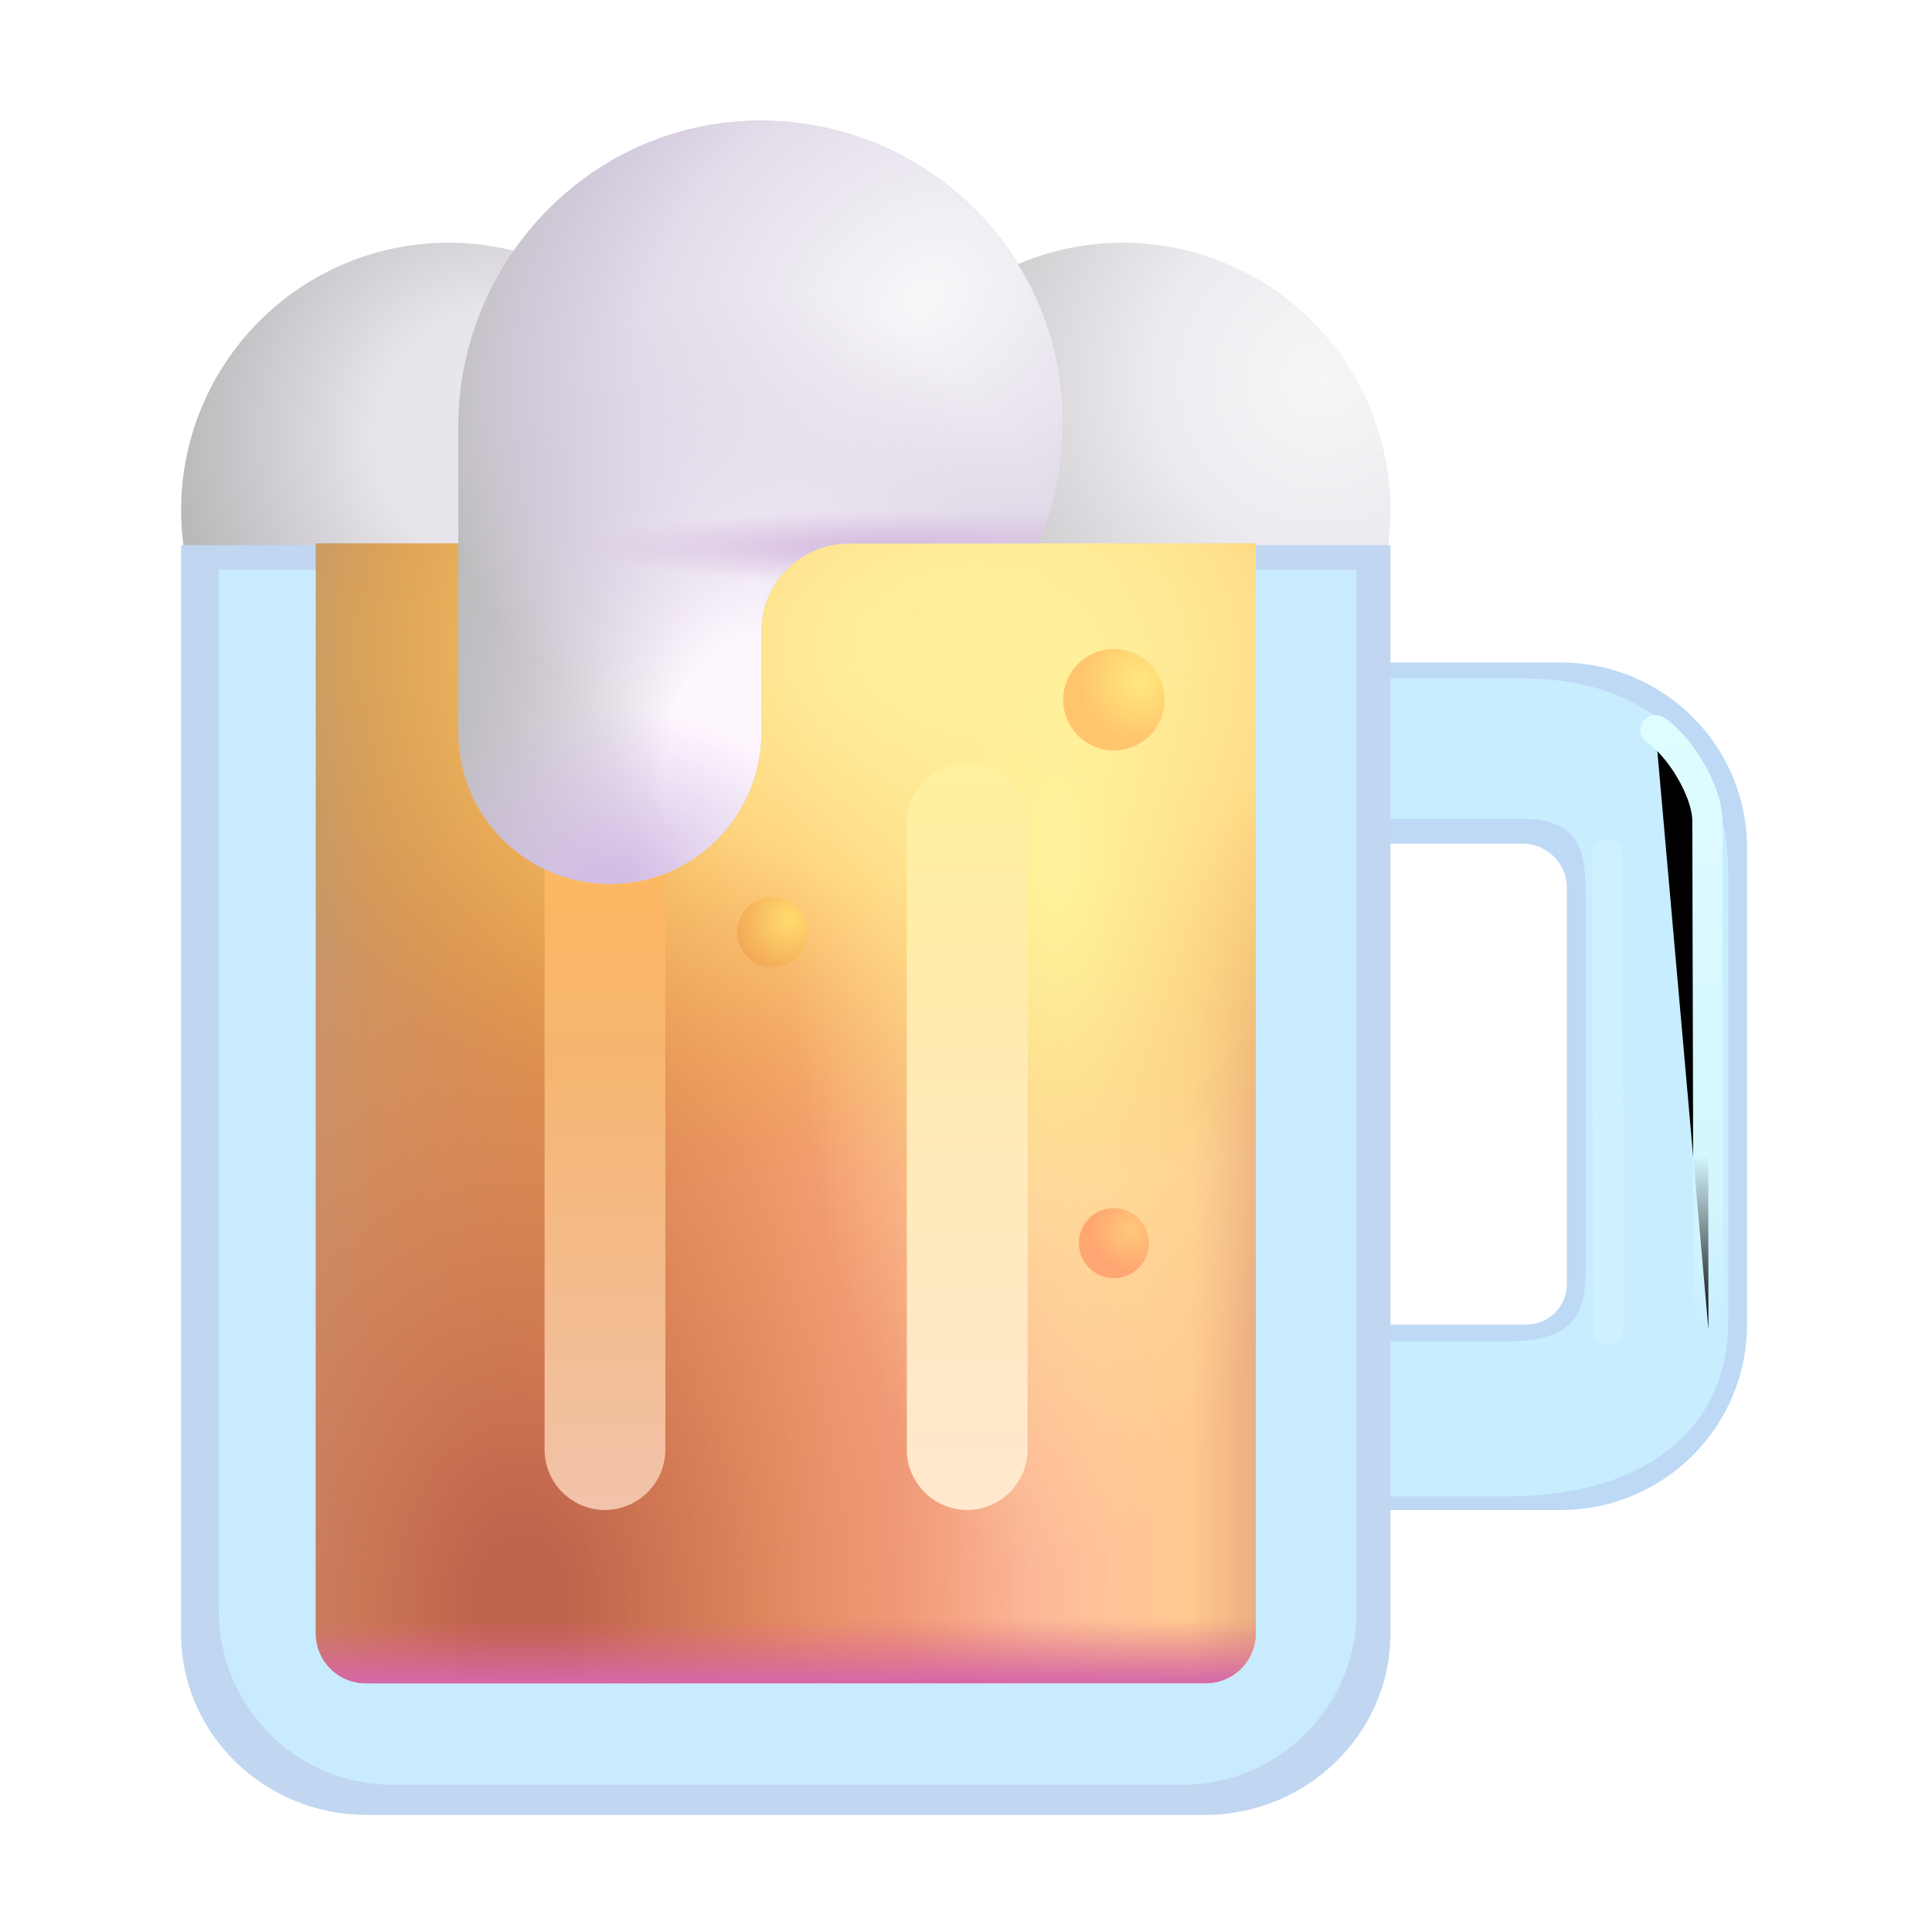 <svg width="100%" height="100%" viewBox="0 0 32 32" xmlns="http://www.w3.org/2000/svg"><path fill="url(#a)" d="M18.6 12.88a4.43 4.43 0 1 0 0-8.86 4.43 4.43 0 0 0 0 8.86"/><path fill="url(#b)" d="M7.43 12.88a4.43 4.43 0 1 0 0-8.86 4.43 4.43 0 0 0 0 8.86"/><path fill="#BDD9F5" d="M25.218 13.973c.41 0 .735.333.735.73v6.547c0 .408-.303.691-.703.691h-5.38c-.41 0-.734-.294-.734-.691v-6.547c0-.408.335-.73.735-.73zm.629-3H19.87c-1.708 0-3.091 1.374-3.091 3.07v7.898c0 1.696 1.383 3.07 3.09 3.07h5.977c1.707 0 3.09-1.374 3.09-3.07v-7.898c0-1.695-1.383-3.07-3.09-3.07"/><g filter="url(#c)"><path fill="#C7EDFF" d="M25.219 13.563c1.045 0 1.045.671 1.045 1.374v6.141c0 .813-.338 1.14-1.327 1.14h-5.251c-.368 0-.76-.333-.76-.689v-7.074c0-.365.3-.893.659-.893zm0-2.326h-5.635c-1.529 0-2.768 1.7-2.768 3.218v7.074c0 1.519 1.24 3.256 2.768 3.256h5.353c2.516 0 3.688-1.285 3.688-2.884v-7.446c0-1.743-1.078-3.218-3.406-3.218"/></g><path fill="#C1D6F0" d="M3 9.03v18.03c0 1.66 1.38 3 3.07 3h13.89c1.69 0 3.07-1.35 3.07-3V9.03z"/><g filter="url(#d)"><path fill="#C9EBFF" d="M3.625 9.438v17.254a2.88 2.88 0 0 0 2.888 2.87h13.068c1.59 0 2.888-1.291 2.888-2.87V9.438z"/></g><path fill="url(#e)" d="M5.23 27.05V9H20.8v18.05c0 .46-.37.83-.83.83H6.06c-.46 0-.83-.37-.83-.83"/><path fill="url(#f)" d="M5.23 27.05V9H20.8v18.05c0 .46-.37.83-.83.83H6.06c-.46 0-.83-.37-.83-.83"/><path fill="url(#g)" d="M5.23 27.05V9H20.8v18.05c0 .46-.37.83-.83.83H6.06c-.46 0-.83-.37-.83-.83"/><path fill="url(#h)" d="M5.23 27.05V9H20.8v18.05c0 .46-.37.83-.83.83H6.06c-.46 0-.83-.37-.83-.83"/><path fill="url(#i)" d="M5.23 27.05V9H20.8v18.05c0 .46-.37.83-.83.83H6.06c-.46 0-.83-.37-.83-.83"/><path fill="url(#j)" d="M5.23 27.05V9H20.8v18.05c0 .46-.37.83-.83.83H6.06c-.46 0-.83-.37-.83-.83"/><path fill="url(#k)" d="M10.02 25.01c-.55 0-1-.45-1-1V13.63c0-.55.45-1 1-1s1 .45 1 1v10.38c0 .55-.45 1-1 1"/><path fill="url(#l)" d="M16.02 25.01c-.55 0-1-.45-1-1V13.63c0-.55.45-1 1-1s1 .45 1 1v10.38c0 .55-.45 1-1 1"/><path fill="url(#m)" d="M18.45 21.17a.58.58 0 1 0 0-1.16.58.58 0 0 0 0 1.16"/><path fill="url(#n)" d="M12.79 16.02a.58.58 0 1 0 0-1.16.58.58 0 0 0 0 1.16"/><path fill="#BCBBBC" d="M17.61 7.01c0-2.78-2.26-5.03-5.05-5.01-2.76.02-4.97 2.31-4.97 5.08v5.05c0 1.38 1.12 2.51 2.51 2.51 1.38 0 2.51-1.12 2.51-2.51v-1.66C12.6 9.66 13.26 9 14.07 9h3.13c.27-.61.41-1.28.41-1.99"/><path fill="url(#o)" d="M17.61 7.01c0-2.78-2.26-5.03-5.05-5.01-2.76.02-4.97 2.31-4.97 5.08v5.05c0 1.38 1.12 2.51 2.51 2.51 1.38 0 2.51-1.12 2.51-2.51v-1.66C12.6 9.66 13.26 9 14.07 9h3.13c.27-.61.41-1.28.41-1.99"/><path fill="url(#p)" d="M17.61 7.01c0-2.78-2.26-5.03-5.05-5.01-2.76.02-4.97 2.31-4.97 5.08v5.05c0 1.38 1.12 2.51 2.51 2.51 1.38 0 2.51-1.12 2.51-2.51v-1.66C12.6 9.66 13.26 9 14.07 9h3.13c.27-.61.41-1.28.41-1.99"/><path fill="url(#q)" d="M17.61 7.01c0-2.78-2.26-5.03-5.05-5.01-2.76.02-4.97 2.31-4.97 5.08v5.05c0 1.38 1.12 2.51 2.51 2.51 1.38 0 2.51-1.12 2.51-2.51v-1.66C12.6 9.66 13.26 9 14.07 9h3.13c.27-.61.41-1.28.41-1.99"/><path fill="url(#r)" d="M17.61 7.01c0-2.78-2.26-5.03-5.05-5.01-2.76.02-4.97 2.31-4.97 5.08v5.05c0 1.38 1.12 2.51 2.51 2.51 1.38 0 2.51-1.12 2.51-2.51v-1.66C12.6 9.66 13.26 9 14.07 9h3.13c.27-.61.41-1.28.41-1.99"/><path fill="url(#s)" d="M18.45 12.43a.84.84 0 1 0 0-1.68.84.84 0 0 0 0 1.68"/><g filter="url(#t)"><path stroke="url(#u)" stroke-linecap="round" stroke-width=".5" d="M27.42 12.092c.387.251.86 1 .86 1.509 0 .51.017 5.5.017 8.417"/></g><g filter="url(#v)"><path stroke="#CEF0FF" stroke-linecap="round" stroke-width=".5" d="M26.622 14.137c0 .51.016 4.964.016 7.881"/></g><defs><radialGradient id="a" cx="0" cy="0" r="1" gradientTransform="rotate(113.416 8.865 10.339)scale(8.241)" gradientUnits="userSpaceOnUse"><stop stop-color="#F6F5F7"/><stop offset=".335" stop-color="#EDEBEF"/><stop offset=".907" stop-color="#BAB9BB"/></radialGradient><radialGradient id="b" cx="0" cy="0" r="1" gradientTransform="rotate(99.138 1.099 7.193)scale(5.951)" gradientUnits="userSpaceOnUse"><stop offset=".348" stop-color="#E8E5EC"/><stop offset=".907" stop-color="#BAB9BB"/></radialGradient><radialGradient id="g" cx="0" cy="0" r="1" gradientTransform="matrix(0 14.5 -9.781 0 8.625 26.625)" gradientUnits="userSpaceOnUse"><stop offset=".077" stop-color="#BF634C"/><stop offset="1" stop-color="#F09771" stop-opacity="0"/></radialGradient><radialGradient id="i" cx="0" cy="0" r="1" gradientTransform="matrix(0 9.875 -13.875 0 16.125 10.75)" gradientUnits="userSpaceOnUse"><stop offset=".134" stop-color="#FFF09E"/><stop offset=".412" stop-color="#FFD57F"/><stop offset=".908" stop-color="#E9A442" stop-opacity="0"/></radialGradient><radialGradient id="j" cx="0" cy="0" r="1" gradientTransform="matrix(0 12.062 -4.485 0 17.5 14)" gradientUnits="userSpaceOnUse"><stop offset=".078" stop-color="#FFF29A"/><stop offset="1" stop-color="#FFE492" stop-opacity="0"/></radialGradient><radialGradient id="m" cx="0" cy="0" r="1" gradientTransform="rotate(120.897 3.595 15.502)scale(.924)" gradientUnits="userSpaceOnUse"><stop offset=".077" stop-color="#FFC579"/><stop offset=".737" stop-color="#FFA672"/></radialGradient><radialGradient id="n" cx="0" cy="0" r="1" gradientTransform="rotate(120.897 2.225 11.322)scale(.924)" gradientUnits="userSpaceOnUse"><stop offset=".077" stop-color="#FFD96C"/><stop offset="1" stop-color="#F3A857"/></radialGradient><radialGradient id="o" cx="0" cy="0" r="1" gradientTransform="matrix(5.25 7.5 -9.648 6.753 15.313 4.938)" gradientUnits="userSpaceOnUse"><stop stop-color="#F8F7F9"/><stop offset=".428" stop-color="#E2DBE9"/><stop offset=".593" stop-color="#D2C9DB"/><stop offset=".751" stop-color="#D7D2DC" stop-opacity="0"/></radialGradient><radialGradient id="p" cx="0" cy="0" r="1" gradientTransform="matrix(0 8 -5.6 0 12.6 12.813)" gradientUnits="userSpaceOnUse"><stop offset=".279" stop-color="#FFF7FF"/><stop offset="1" stop-color="#D1C8DC" stop-opacity="0"/></radialGradient><radialGradient id="q" cx="0" cy="0" r="1" gradientTransform="matrix(0 .594 -5.125 0 14.75 9.063)" gradientUnits="userSpaceOnUse"><stop offset=".158" stop-color="#D7BEE2"/><stop offset="1" stop-color="#D7BEE1" stop-opacity="0"/></radialGradient><radialGradient id="r" cx="0" cy="0" r="1" gradientTransform="matrix(0 2.922 -3.858 0 10.188 14.64)" gradientUnits="userSpaceOnUse"><stop stop-color="#D2BBE5"/><stop offset="1" stop-color="#D1BEE5" stop-opacity="0"/></radialGradient><radialGradient id="s" cx="0" cy="0" r="1" gradientTransform="rotate(120.897 6.24 10.991)scale(1.339)" gradientUnits="userSpaceOnUse"><stop offset=".077" stop-color="#FFE57B"/><stop offset=".737" stop-color="#FFC56D"/></radialGradient><linearGradient id="e" x1="4.974" x2="20.8" y1="19.839" y2="19.839" gradientUnits="userSpaceOnUse"><stop stop-color="#BE986C"/><stop offset=".085" stop-color="#CD9658"/><stop offset=".262" stop-color="#DD9642"/><stop offset=".491" stop-color="#F8A369"/><stop offset=".582" stop-color="#FFAE78"/><stop offset=".878" stop-color="#FFCF86"/><stop offset="1" stop-color="#F5BF7F"/></linearGradient><linearGradient id="f" x1="11.875" x2="20.8" y1="22.875" y2="22.875" gradientUnits="userSpaceOnUse"><stop offset=".099" stop-color="#F9A27C" stop-opacity="0"/><stop offset=".331" stop-color="#FBA582"/><stop offset=".581" stop-color="#FFBE9F"/><stop offset=".875" stop-color="#FFC990"/><stop offset="1" stop-color="#EBAE82"/></linearGradient><linearGradient id="h" x1="13.015" x2="13.015" y1="26.813" y2="27.88" gradientUnits="userSpaceOnUse"><stop stop-color="#DA6788" stop-opacity="0"/><stop offset="1" stop-color="#D567AB"/></linearGradient><linearGradient id="k" x1="10.02" x2="10.02" y1="12.63" y2="25.01" gradientUnits="userSpaceOnUse"><stop offset=".121" stop-color="#FEB861"/><stop offset=".383" stop-color="#F6B56F"/><stop offset="1" stop-color="#F2C3AA"/></linearGradient><linearGradient id="l" x1="16.02" x2="16.02" y1="12.63" y2="25.01" gradientUnits="userSpaceOnUse"><stop stop-color="#FFF19E"/><stop offset=".272" stop-color="#FFECAA"/><stop offset=".57" stop-color="#FFEABC"/><stop offset="1" stop-color="#FFE8CE"/></linearGradient><linearGradient id="u" x1="27.858" x2="27.858" y1="12.092" y2="22.018" gradientUnits="userSpaceOnUse"><stop stop-color="#DFFCFF"/><stop offset=".711" stop-color="#D4F6FF"/><stop offset="1" stop-color="#DEFDFF" stop-opacity="0"/></linearGradient><filter id="c" width="12.809" height="14.548" x="16.316" y="10.737" color-interpolation-filters="sRGB" filterUnits="userSpaceOnUse"><feFlood flood-opacity="0" result="BackgroundImageFix"/><feBlend in="SourceGraphic" in2="BackgroundImageFix" result="shape"/><feGaussianBlur result="effect1_foregroundBlur_18_33005" stdDeviation=".25"/></filter><filter id="d" width="20.844" height="22.125" x="2.625" y="8.438" color-interpolation-filters="sRGB" filterUnits="userSpaceOnUse"><feFlood flood-opacity="0" result="BackgroundImageFix"/><feBlend in="SourceGraphic" in2="BackgroundImageFix" result="shape"/><feGaussianBlur result="effect1_foregroundBlur_18_33005" stdDeviation=".5"/></filter><filter id="t" width="2.378" height="11.426" x="26.669" y="11.342" color-interpolation-filters="sRGB" filterUnits="userSpaceOnUse"><feFlood flood-opacity="0" result="BackgroundImageFix"/><feBlend in="SourceGraphic" in2="BackgroundImageFix" result="shape"/><feGaussianBlur result="effect1_foregroundBlur_18_33005" stdDeviation=".25"/></filter><filter id="v" width="1.517" height="9.381" x="25.872" y="13.387" color-interpolation-filters="sRGB" filterUnits="userSpaceOnUse"><feFlood flood-opacity="0" result="BackgroundImageFix"/><feBlend in="SourceGraphic" in2="BackgroundImageFix" result="shape"/><feGaussianBlur result="effect1_foregroundBlur_18_33005" stdDeviation=".25"/></filter></defs></svg>